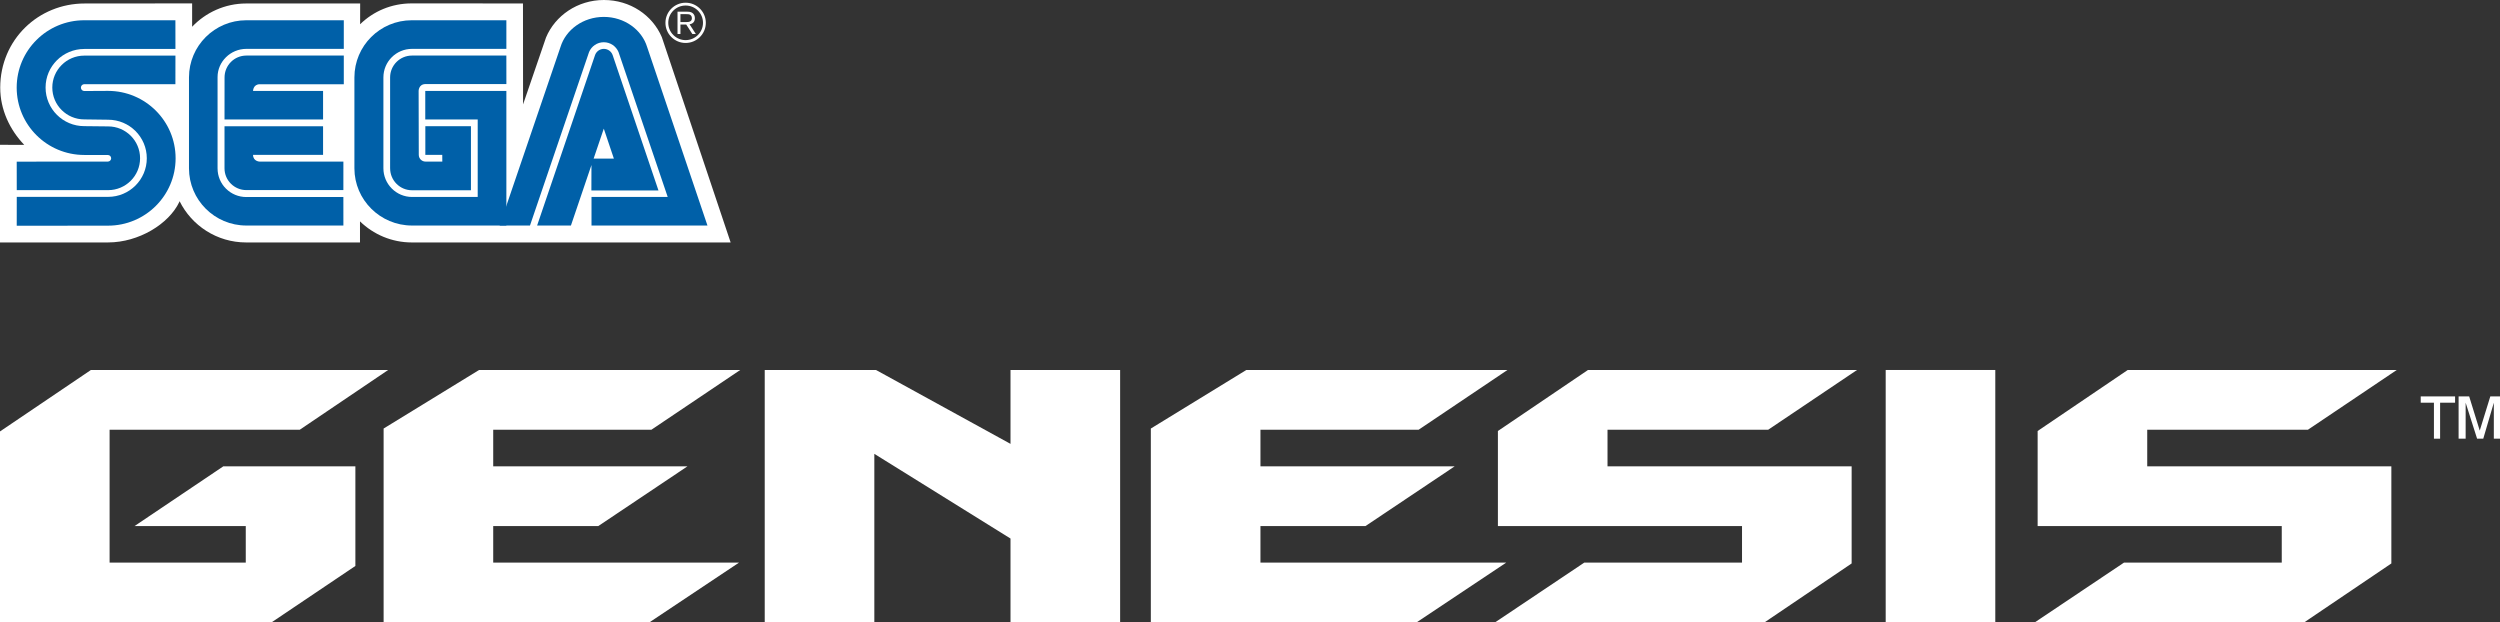 <?xml version="1.0" encoding="UTF-8" standalone="no"?>
<svg
   xmlns:dc="http://purl.org/dc/elements/1.1/"
   xmlns:cc="http://creativecommons.org/ns#"
   xmlns:rdf="http://www.w3.org/1999/02/22-rdf-syntax-ns#"
   xmlns:svg="http://www.w3.org/2000/svg"
   xmlns="http://www.w3.org/2000/svg"
   xmlns:sodipodi="http://sodipodi.sourceforge.net/DTD/sodipodi-0.dtd"
   xmlns:inkscape="http://www.inkscape.org/namespaces/inkscape"
   width="491.626"
   height="122.395"
   viewBox="0 0 491.626 122.395"
   version="1.1"
   id="svg44"
   sodipodi:docname="genesis.svg"
   style="fill:none"
   inkscape:version="0.92.5 (2060ec1f9f, 2020-04-08)">
  <rect x="0" y="0" width="491.626" height="122.395" fill="#333333" stroke="none"/>
  <defs
     id="defs48" />
  <sodipodi:namedview
     pagecolor="#ffffff"
     bordercolor="#666666"
     borderopacity="1"
     objecttolerance="10"
     gridtolerance="10"
     guidetolerance="10"
     inkscape:pageopacity="0"
     inkscape:pageshadow="2"
     inkscape:window-width="1366"
     inkscape:window-height="740"
     id="namedview46"
     showgrid="false"
     inkscape:pagecheckerboard="true"
     inkscape:zoom="1.3505673"
     inkscape:cx="298.62199"
     inkscape:cy="-53.52473"
     inkscape:window-x="0"
     inkscape:window-y="0"
     inkscape:window-maximized="1"
     inkscape:current-layer="svg44" />
  <path
     d="m 70.792,43.533 c 2.638,2.562 6.235,4.146 10.203,4.146 L 143.684,47.686 130.145,7.296 C 128.296,3.005 123.957,0 118.747,0 c -5.189,0 -9.592,3.103 -11.373,7.376 l -4.513,13.157 -0.018,-19.854 -21.892,-0.011 c -3.957,0 -7.514,1.544 -10.134,4.098 l 0.008,-4.081 H 48.41 c -4.175,0 -7.972,1.78 -10.628,4.578 V 0.669 l -21.126,0.018 C 7.536,0.679 0.055,7.808 0.044,17.234 c 0,4.364 1.907,8.321 4.72,11.253 L 0,28.479 V 47.679 l 21.285,-0.004 c 5.981,-0.007 11.907,-3.615 13.967,-7.939 l 0.062,-0.178 c 2.38,4.807 7.347,8.12 13.095,8.12 l 22.383,-0.004 v -4.142"
     id="path2"
     inkscape:connector-curvature="0"
     style="fill:#ffffff;stroke-width:1.039" />
  <path
     d="M 3.288,44.394 21.238,44.376 c 7.344,0 13.295,-5.933 13.295,-13.244 0,-7.325 -5.951,-13.259 -13.295,-13.259 l -4.662,0.025 c -0.367,0 -0.665,-0.301 -0.665,-0.672 0,-0.371 0.298,-0.672 0.665,-0.672 l 17.917,0.004 0.007,-5.621 h -17.928 c -3.466,0 -6.286,2.816 -6.286,6.275 0,3.463 2.82,6.268 6.286,6.268 l 4.684,0.062 c 4.208,0 7.612,3.393 7.612,7.58 0,4.189 -3.404,7.59 -7.612,7.59 H 3.296 l -0.007,5.682"
     id="path4"
     inkscape:connector-curvature="0"
     style="fill:#0060a8;stroke-width:1.039" />
  <path
     d="M 3.296,37.392 H 21.256 c 3.477,0 6.29,-2.805 6.29,-6.271 0,-3.463 -2.812,-6.264 -6.29,-6.264 l -4.684,-0.051 c -4.2,0 -7.609,-3.397 -7.609,-7.594 0,-4.186 3.408,-7.583 7.609,-7.583 l 17.928,-0.004 -0.007,-5.642 H 16.576 c -7.336,0 -13.295,5.926 -13.295,13.244 0,7.318 5.959,13.248 13.295,13.248 l 4.636,0.007 c 0.353,0 0.65,0.287 0.65,0.65 0,0.356 -0.298,0.643 -0.65,0.643 l -17.924,0.014 0.007,5.603"
     id="path6"
     inkscape:connector-curvature="0"
     style="fill:#0060a8;stroke-width:1.039" />
  <path
     d="m 48.449,38.748 c -3.114,0 -5.665,-2.482 -5.665,-5.651 V 15.166 c 0,-3.049 2.551,-5.556 5.665,-5.556 l 19.159,0.003 V 3.982 H 48.449 c -6.235,0 -11.285,5.032 -11.285,11.246 V 33.098 c 0,6.214 5.05,11.253 11.285,11.253 l 19.079,0.007 -0.004,-5.618 -19.076,0.006"
     id="path8"
     inkscape:connector-curvature="0"
     style="fill:#0060a8;stroke-width:1.039" />
  <path
     d="m 44.158,15.228 c 0,-2.376 1.912,-4.302 4.291,-4.302 h 19.159 v 5.639 H 51.102 c -1.322,0 -1.341,1.312 -1.341,1.312 h 13.771 v 5.614 H 44.151 l 0.007,-8.263"
     id="path10"
     inkscape:connector-curvature="0"
     style="fill:#0060a8;stroke-width:1.039" />
  <path
     d="m 48.449,37.382 c -2.373,0 -4.299,-1.915 -4.299,-4.284 V 24.828 h 19.381 v 5.625 H 49.761 c 0.018,1.322 1.34,1.329 1.34,1.329 H 67.528 l -0.004,5.592 -19.075,0.007"
     id="path12"
     inkscape:connector-curvature="0"
     style="fill:#0060a8;stroke-width:1.039" />
  <path
     d="m 81.035,38.733 c -3.103,0 -5.639,-2.529 -5.639,-5.636 V 15.228 c 0,-3.11 2.518,-5.618 5.624,-5.618 H 99.577 V 3.982 H 80.977 c -6.232,0 -11.282,5.032 -11.282,11.246 v 17.87 c 0,6.214 5.094,11.253 11.326,11.253 l 18.557,0.007 V 17.877 H 83.629 v 5.614 h 10.312 v 15.242 h -12.906"
     id="path14"
     inkscape:connector-curvature="0"
     style="fill:#0060a8;stroke-width:1.039" />
  <path
     d="m 76.718,33.097 c 0,2.381 1.926,4.317 4.302,4.317 H 92.611 V 24.82 h -8.968 v 5.632 h 3.328 l 0.011,1.322 h -3.313 c -0.723,0 -1.315,-0.599 -1.315,-1.322 l -0.03,-12.58 c 0,0 -0.004,-1.308 1.33,-1.34 h 15.929 l -0.007,-5.61 -18.557,0.004 c -2.376,0 -4.302,1.926 -4.302,4.302 V 33.097"
     id="path16"
     inkscape:connector-curvature="0"
     style="fill:#0060a8;stroke-width:1.039" />
  <path
     d="m 117.013,10.842 c 0.25,-0.716 0.93,-1.231 1.734,-1.231 0.803,0 1.489,0.516 1.733,1.231 l 9.008,26.612 h -13.191 l 0.015,-6.26 h 4.408 l -1.984,-5.897 -6.464,19.057 h -6.649 l 11.391,-33.511"
     id="path18"
     inkscape:connector-curvature="0"
     style="fill:#0060a8;stroke-width:1.039" />
  <path
     d="m 131.304,38.733 h -14.984 v 5.62 H 139.123 L 127.264,9.265 c -1.039,-3.423 -4.465,-5.94 -8.521,-5.94 -4.062,0 -7.477,2.507 -8.524,5.926 L 98.25,44.354 h 5.97 l 11.62,-34.122 c 0.472,-1.13 1.585,-1.926 2.893,-1.926 1.301,0 2.42,0.796 2.896,1.919 l 9.676,28.508"
     id="path20"
     inkscape:connector-curvature="0"
     style="fill:#0060a8;stroke-width:1.039" />
  <path
     d="m 137.635,7.289 c -0.749,0.745 -1.748,1.159 -2.809,1.159 -1.057,0 -2.053,-0.414 -2.798,-1.159 -0.756,-0.752 -1.169,-1.744 -1.169,-2.805 0,-2.18 1.784,-3.95 3.967,-3.95 1.061,0 2.06,0.414 2.809,1.155 0.747,0.752 1.166,1.74 1.166,2.794 0,1.061 -0.419,2.053 -1.166,2.805 z M 132.416,2.079 c -0.65,0.643 -0.999,1.501 -0.999,2.405 0,0.912 0.348,1.766 0.999,2.409 0.646,0.643 1.504,0.996 2.409,0.996 1.886,0 3.42,-1.526 3.42,-3.404 0,-0.905 -0.357,-1.762 -1,-2.405 -0.646,-0.643 -1.504,-0.992 -2.42,-0.992 -0.904,0 -1.762,0.349 -2.409,0.992 z"
     id="path22"
     inkscape:connector-curvature="0"
     style="clip-rule:evenodd;fill:#ffffff;fill-rule:evenodd;stroke-width:1.039" />
  <path
     d="M 133.808,6.686 V 4.818 h 1.134 l 1.203,1.867 h 0.694 l -1.236,-1.904 c 0.006,-0.001 0.013,-0.003 0.022,-0.004 0.242,-0.049 1.025,-0.206 1.025,-1.198 0,-0.407 -0.138,-0.774 -0.469,-1.018 -0.336,-0.254 -0.689,-0.258 -1.286,-0.265 -0.01,-1.04e-4 -0.02,-2.19e-4 -0.03,-3.43e-4 h -1.631 v 4.389 z m 1.166,-2.351 h -1.166 V 2.784 h 1.134 c 0.011,0 0.024,-1.1e-5 0.035,-2.1e-5 0.322,-2.39e-4 0.601,-4.47e-4 0.822,0.185 0.25,0.204 0.262,0.498 0.262,0.614 0,0.319 -0.146,0.61 -0.552,0.708 -0.175,0.044 -0.349,0.044 -0.535,0.044 z"
     id="path24"
     inkscape:connector-curvature="0"
     style="clip-rule:evenodd;fill:#ffffff;fill-rule:evenodd;stroke-width:1.039" />
  <path
     d="m 316.119,91.698 h 48.006 V 110.803 l -17.141,11.592 h -52.99 l 17.554,-11.758 h 31.021 v -7.183 H 294.563 V 84.755 l 17.72,-11.998 h 52.904 l -17.475,11.753 h -31.594 z"
     id="path26"
     inkscape:connector-curvature="0"
     style="clip-rule:evenodd;fill:#ffffff;fill-rule:evenodd;stroke-width:1.039" />
  <path
     d="m 370.822,72.757 h 21.553 v 49.639 h -21.553 z"
     id="path28"
     inkscape:connector-curvature="0"
     style="clip-rule:evenodd;fill:#ffffff;fill-rule:evenodd;stroke-width:1.039" />
  <path
     d="m 422.254,91.698 h 48.007 V 110.803 l -17.149,11.592 h -52.983 l 17.554,-11.758 h 31.025 v -7.183 H 400.702 V 84.755 l 17.715,-11.998 h 52.908 l -17.476,11.753 H 422.254 Z"
     id="path30"
     inkscape:connector-curvature="0"
     style="clip-rule:evenodd;fill:#ffffff;fill-rule:evenodd;stroke-width:1.039" />
  <path
     d="m 247.868,110.637 v -7.183 h 20.649 L 286.072,91.698 h -38.203 v -7.188 h 31.1 l 17.475,-11.753 h -51.354 l -18.777,11.514 V 122.395 h 52.254 l 17.632,-11.758 z"
     id="path32"
     inkscape:connector-curvature="0"
     style="clip-rule:evenodd;fill:#ffffff;fill-rule:evenodd;stroke-width:1.039" />
  <path
     d="m 96.991,110.637 v -7.183 H 117.647 L 135.198,91.698 H 96.991 v -7.188 h 31.103 l 17.473,-11.753 H 94.213 L 75.438,84.271 V 122.395 h 52.25 l 17.636,-11.758 z"
     id="path34"
     inkscape:connector-curvature="0"
     style="clip-rule:evenodd;fill:#ffffff;fill-rule:evenodd;stroke-width:1.039" />
  <path
     d="M 198.717,105.904 171.938,89.247 V 122.395 H 150.384 V 72.757 h 21.879 l 26.454,14.531 v -14.531 h 21.556 v 49.639 h -21.556 z"
     id="path36"
     inkscape:connector-curvature="0"
     style="clip-rule:evenodd;fill:#ffffff;fill-rule:evenodd;stroke-width:1.039" />
  <path
     d="m 21.552,84.51 v 26.127 h 26.778 v -7.183 H 26.451 L 43.923,91.698 H 69.886 V 111.294 L 53.392,122.395 H 0 V 84.843 l 17.878,-12.086 h 58.457 l -17.39,11.753 z"
     id="path38"
     inkscape:connector-curvature="0"
     style="clip-rule:evenodd;fill:#ffffff;fill-rule:evenodd;stroke-width:1.039" />
  <path
     d="m 478.634,86.268 v -7.077 h -2.598 v -1.238 h 6.756 v 1.238 h -2.945 v 7.077 z"
     id="path40"
     inkscape:connector-curvature="0"
     style="fill:#ffffff;stroke-width:1.039" />
  <path
     d="m 483.485,86.268 v -8.315 h 2.079 l 2.079,6.723 2.079,-6.723 h 1.905 v 8.315 h -1.213 v -7.077 l -2.079,7.077 h -1.212 l -2.252,-7.077 v 7.077 z"
     id="path42"
     inkscape:connector-curvature="0"
     style="fill:#ffffff;stroke-width:1.039" />
</svg>
